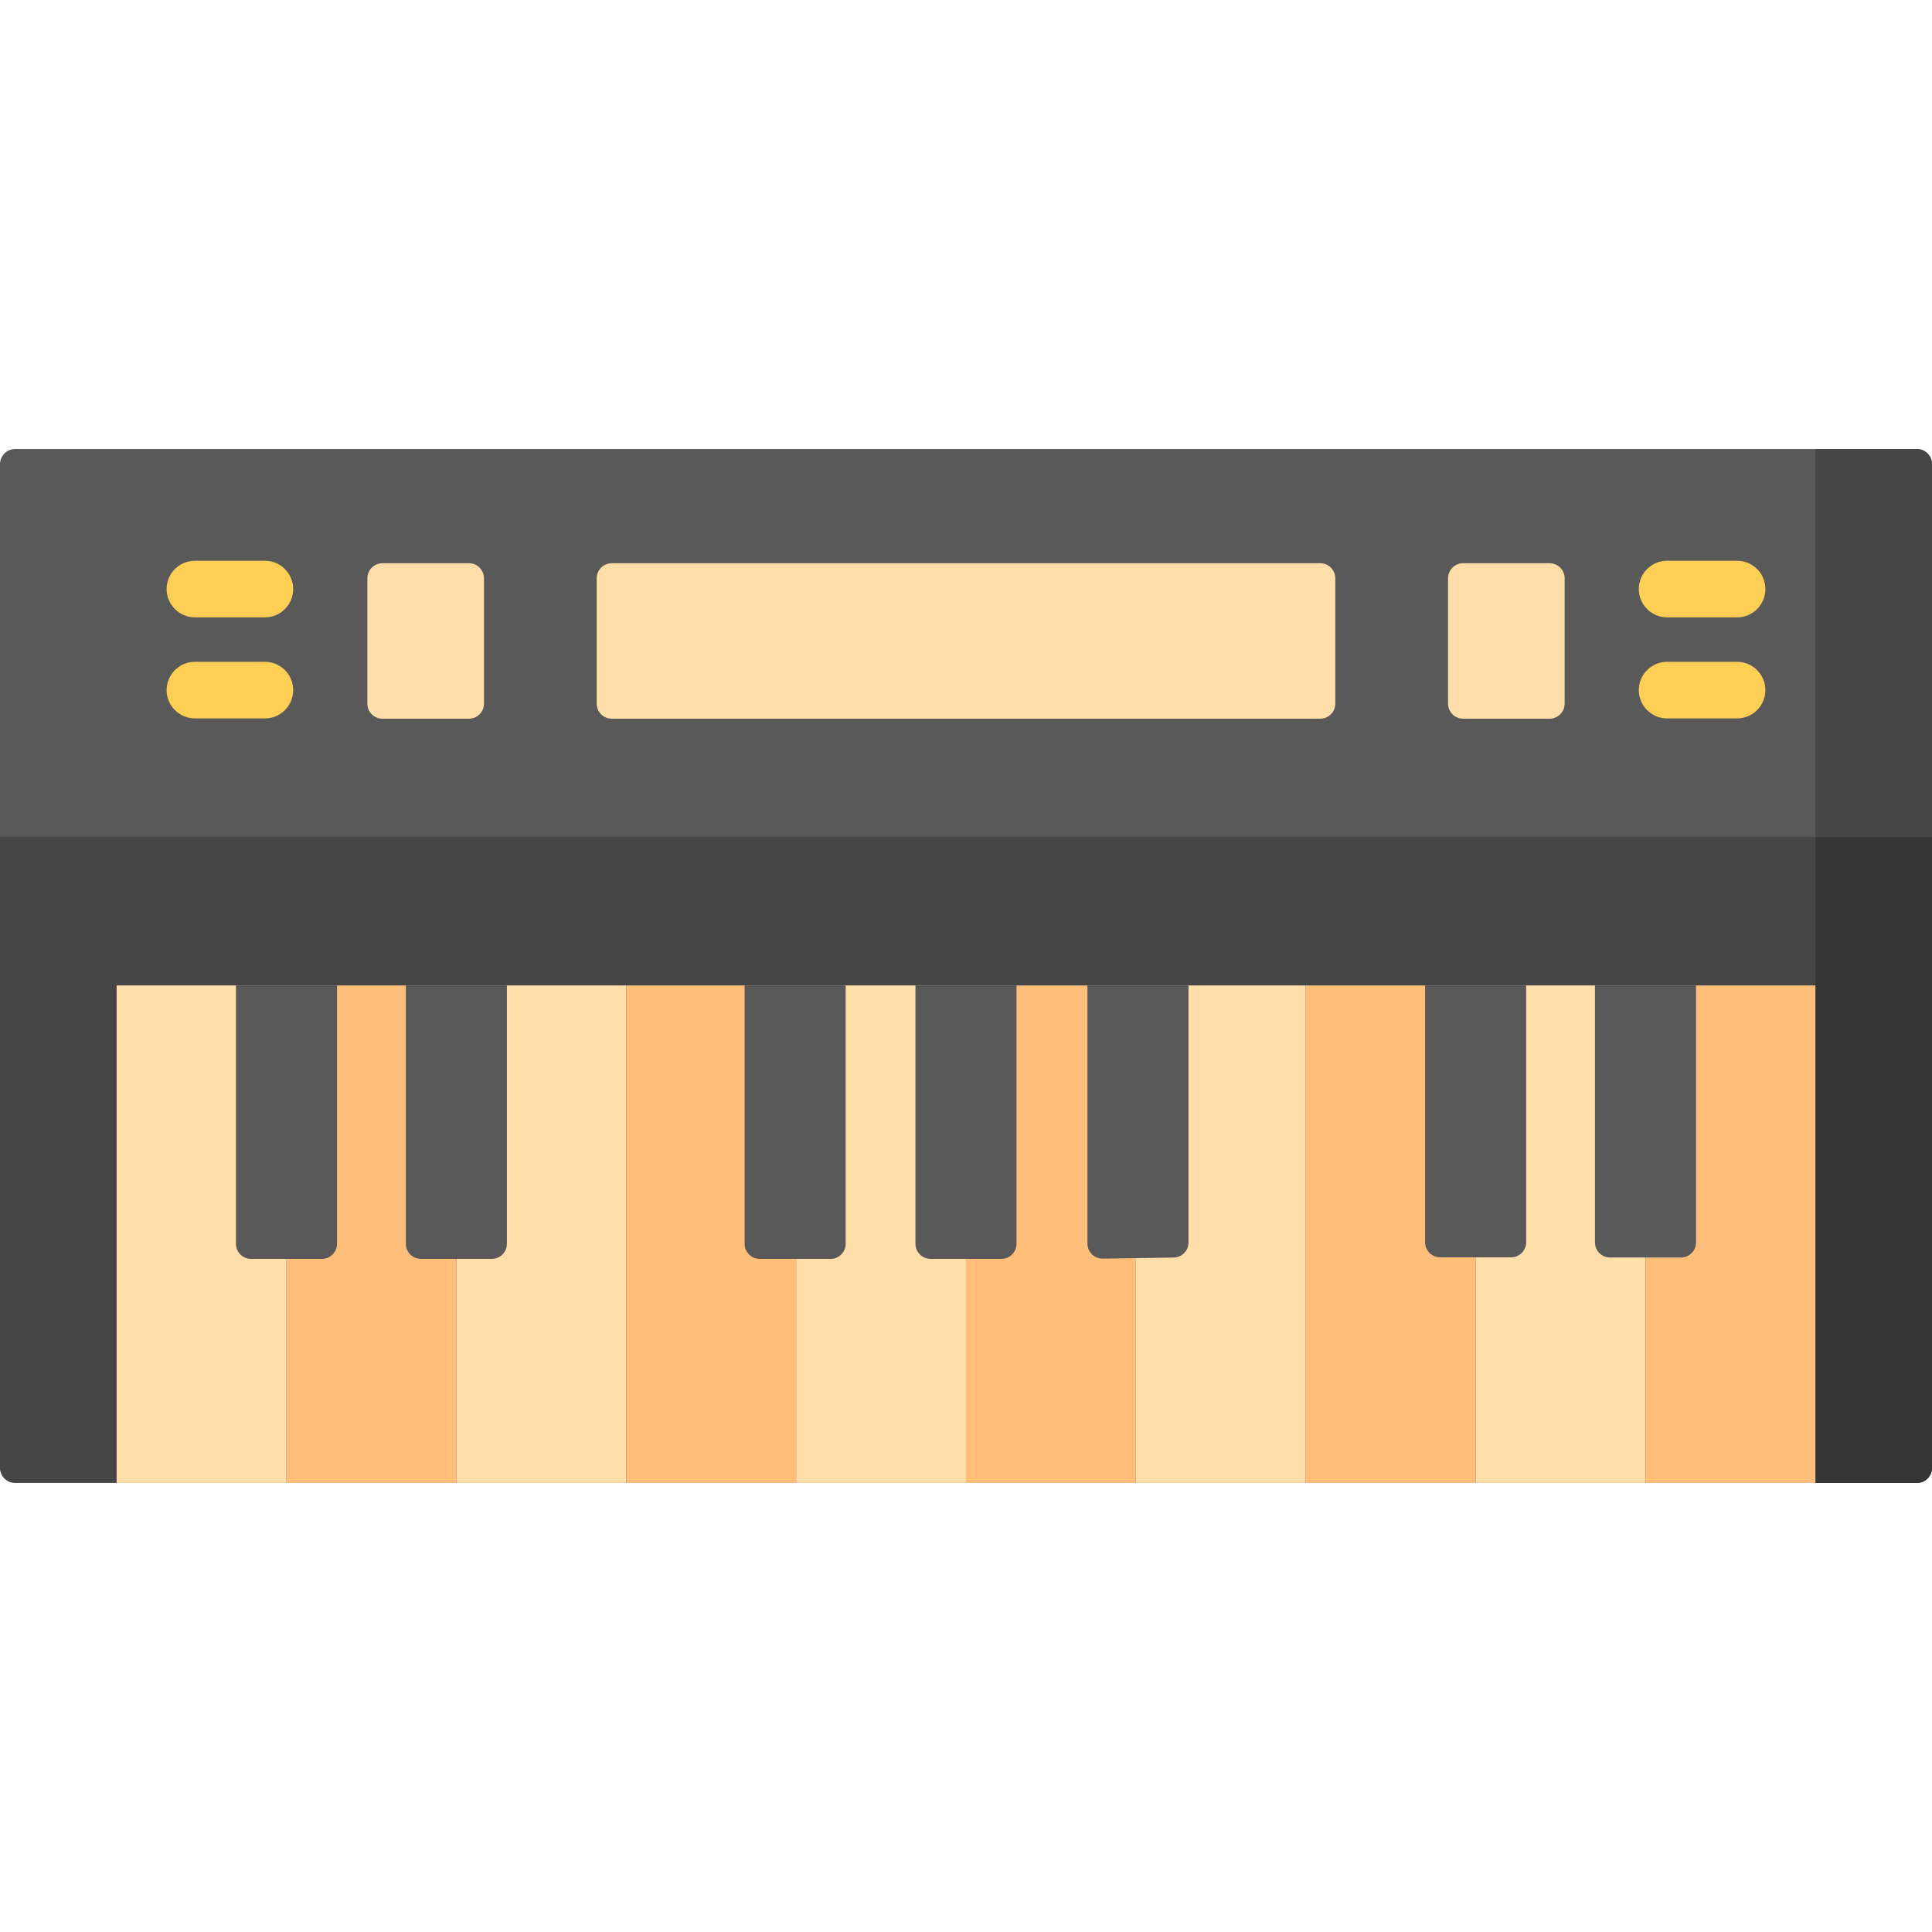 <?xml version="1.0" encoding="iso-8859-1"?>
<!-- Generator: Adobe Illustrator 19.0.0, SVG Export Plug-In . SVG Version: 6.00 Build 0)  -->
<svg version="1.1" id="Capa_1" xmlns="http://www.w3.org/2000/svg" xmlns:xlink="http://www.w3.org/1999/xlink" x="0px" y="0px"
	 viewBox="0 0 512 512" style="enable-background:new 0 0 512 512;" xml:space="preserve">
<path style="fill:#464646;" d="M508,393H4c-2.209,0-4-1.791-4-4V206.556h512V389C512,391.209,510.209,393,508,393z"/>
<path style="fill:#353535;" d="M508,393h-26.905V206.556H512V389C512,391.209,510.209,393,508,393z"/>
<rect x="30.905" y="261.15" style="fill:#FFDEA9;" width="45.02" height="131.85"/>
<rect x="75.924" y="261.15" style="fill:#FFBF7B;" width="45.02" height="131.85"/>
<rect x="120.94" y="261.15" style="fill:#FFDEA9;" width="45.02" height="131.85"/>
<rect x="165.96" y="261.15" style="fill:#FFBF7B;" width="45.02" height="131.85"/>
<rect x="210.98" y="261.15" style="fill:#FFDEA9;" width="45.02" height="131.85"/>
<rect x="256" y="261.15" style="fill:#FFBF7B;" width="45.02" height="131.85"/>
<rect x="301.02" y="261.15" style="fill:#FFDEA9;" width="45.02" height="131.85"/>
<rect x="346.04" y="261.15" style="fill:#FFBF7B;" width="45.02" height="131.85"/>
<rect x="391.06" y="261.15" style="fill:#FFDEA9;" width="45.02" height="131.85"/>
<rect x="436.08" y="261.15" style="fill:#FFBF7B;" width="45.02" height="131.85"/>
<path style="fill:#595959;" d="M512,221.768H0V123c0-2.209,1.791-4,4-4h504c2.209,0,4,1.791,4,4V221.768z"/>
<path style="fill:#464646;" d="M512,221.768h-30.905V119H508c2.209,0,4,1.791,4,4V221.768z"/>
<g>
	<path style="fill:#FFDEA9;" d="M158.133,186.465v-33.203c0-2.209,1.791-4,4-4h187.734c2.209,0,4,1.791,4,4v33.203
		c0,2.209-1.791,4-4,4H162.133C159.924,190.465,158.133,188.675,158.133,186.465z"/>
	<path style="fill:#FFDEA9;" d="M97.352,186.465v-33.203c0-2.209,1.791-4,4-4h22.905c2.209,0,4,1.791,4,4v33.203
		c0,2.209-1.791,4-4,4h-22.905C99.143,190.465,97.352,188.675,97.352,186.465z"/>
	<path style="fill:#FFDEA9;" d="M383.742,186.465v-33.203c0-2.209,1.791-4,4-4h22.905c2.209,0,4,1.791,4,4v33.203
		c0,2.209-1.791,4-4,4h-22.905C385.533,190.465,383.742,188.675,383.742,186.465z"/>
</g>
<g>
	<path style="fill:#595959;" d="M85.317,333.617H66.532c-2.209,0-4-1.791-4-4V261.15h26.785v68.466
		C89.317,331.826,87.526,333.617,85.317,333.617z"/>
	<path style="fill:#595959;" d="M130.336,333.617h-18.785c-2.209,0-4-1.791-4-4V261.15h26.785v68.466
		C134.336,331.826,132.545,333.617,130.336,333.617z"/>
	<path style="fill:#595959;" d="M220.114,333.617H201.33c-2.209,0-4-1.791-4-4V261.15h26.785v68.466
		C224.114,331.826,222.323,333.617,220.114,333.617z"/>
	<path style="fill:#595959;" d="M265.392,333.617h-18.785c-2.209,0-4-1.791-4-4V261.15h26.785v68.466
		C269.392,331.826,267.602,333.617,265.392,333.617z"/>
	<path style="fill:#595959;" d="M311.028,333.266l-18.785,0.288c-2.233,0.034-4.061-1.766-4.061-4V261.15h26.785v68.116
		C314.966,331.452,313.213,333.232,311.028,333.266z"/>
	<path style="fill:#595959;" d="M400.449,333.206h-18.785c-2.209,0-4-1.791-4-4V261.15h26.785v68.055
		C404.449,331.415,402.658,333.206,400.449,333.206z"/>
</g>
<g>
	<path style="fill:#FFCE55;" d="M70.198,163.606H51.655c-4.142,0-7.5-3.357-7.5-7.5s3.358-7.5,7.5-7.5h18.543
		c4.142,0,7.5,3.357,7.5,7.5S74.34,163.606,70.198,163.606z"/>
	<path style="fill:#FFCE55;" d="M70.198,190.388H51.655c-4.142,0-7.5-3.357-7.5-7.5s3.358-7.5,7.5-7.5h18.543
		c4.142,0,7.5,3.357,7.5,7.5S74.34,190.388,70.198,190.388z"/>
	<path style="fill:#FFCE55;" d="M460.345,163.606h-18.543c-4.142,0-7.5-3.357-7.5-7.5s3.358-7.5,7.5-7.5h18.543
		c4.142,0,7.5,3.357,7.5,7.5S464.487,163.606,460.345,163.606z"/>
	<path style="fill:#FFCE55;" d="M460.345,190.388h-18.543c-4.142,0-7.5-3.357-7.5-7.5s3.358-7.5,7.5-7.5h18.543
		c4.142,0,7.5,3.357,7.5,7.5S464.487,190.388,460.345,190.388z"/>
</g>
<path style="fill:#595959;" d="M445.468,333.256h-18.785c-2.209,0-4-1.791-4-4V261.15h26.785v68.105
	C449.468,331.465,447.677,333.256,445.468,333.256z"/>
<g>
</g>
<g>
</g>
<g>
</g>
<g>
</g>
<g>
</g>
<g>
</g>
<g>
</g>
<g>
</g>
<g>
</g>
<g>
</g>
<g>
</g>
<g>
</g>
<g>
</g>
<g>
</g>
<g>
</g>
</svg>

